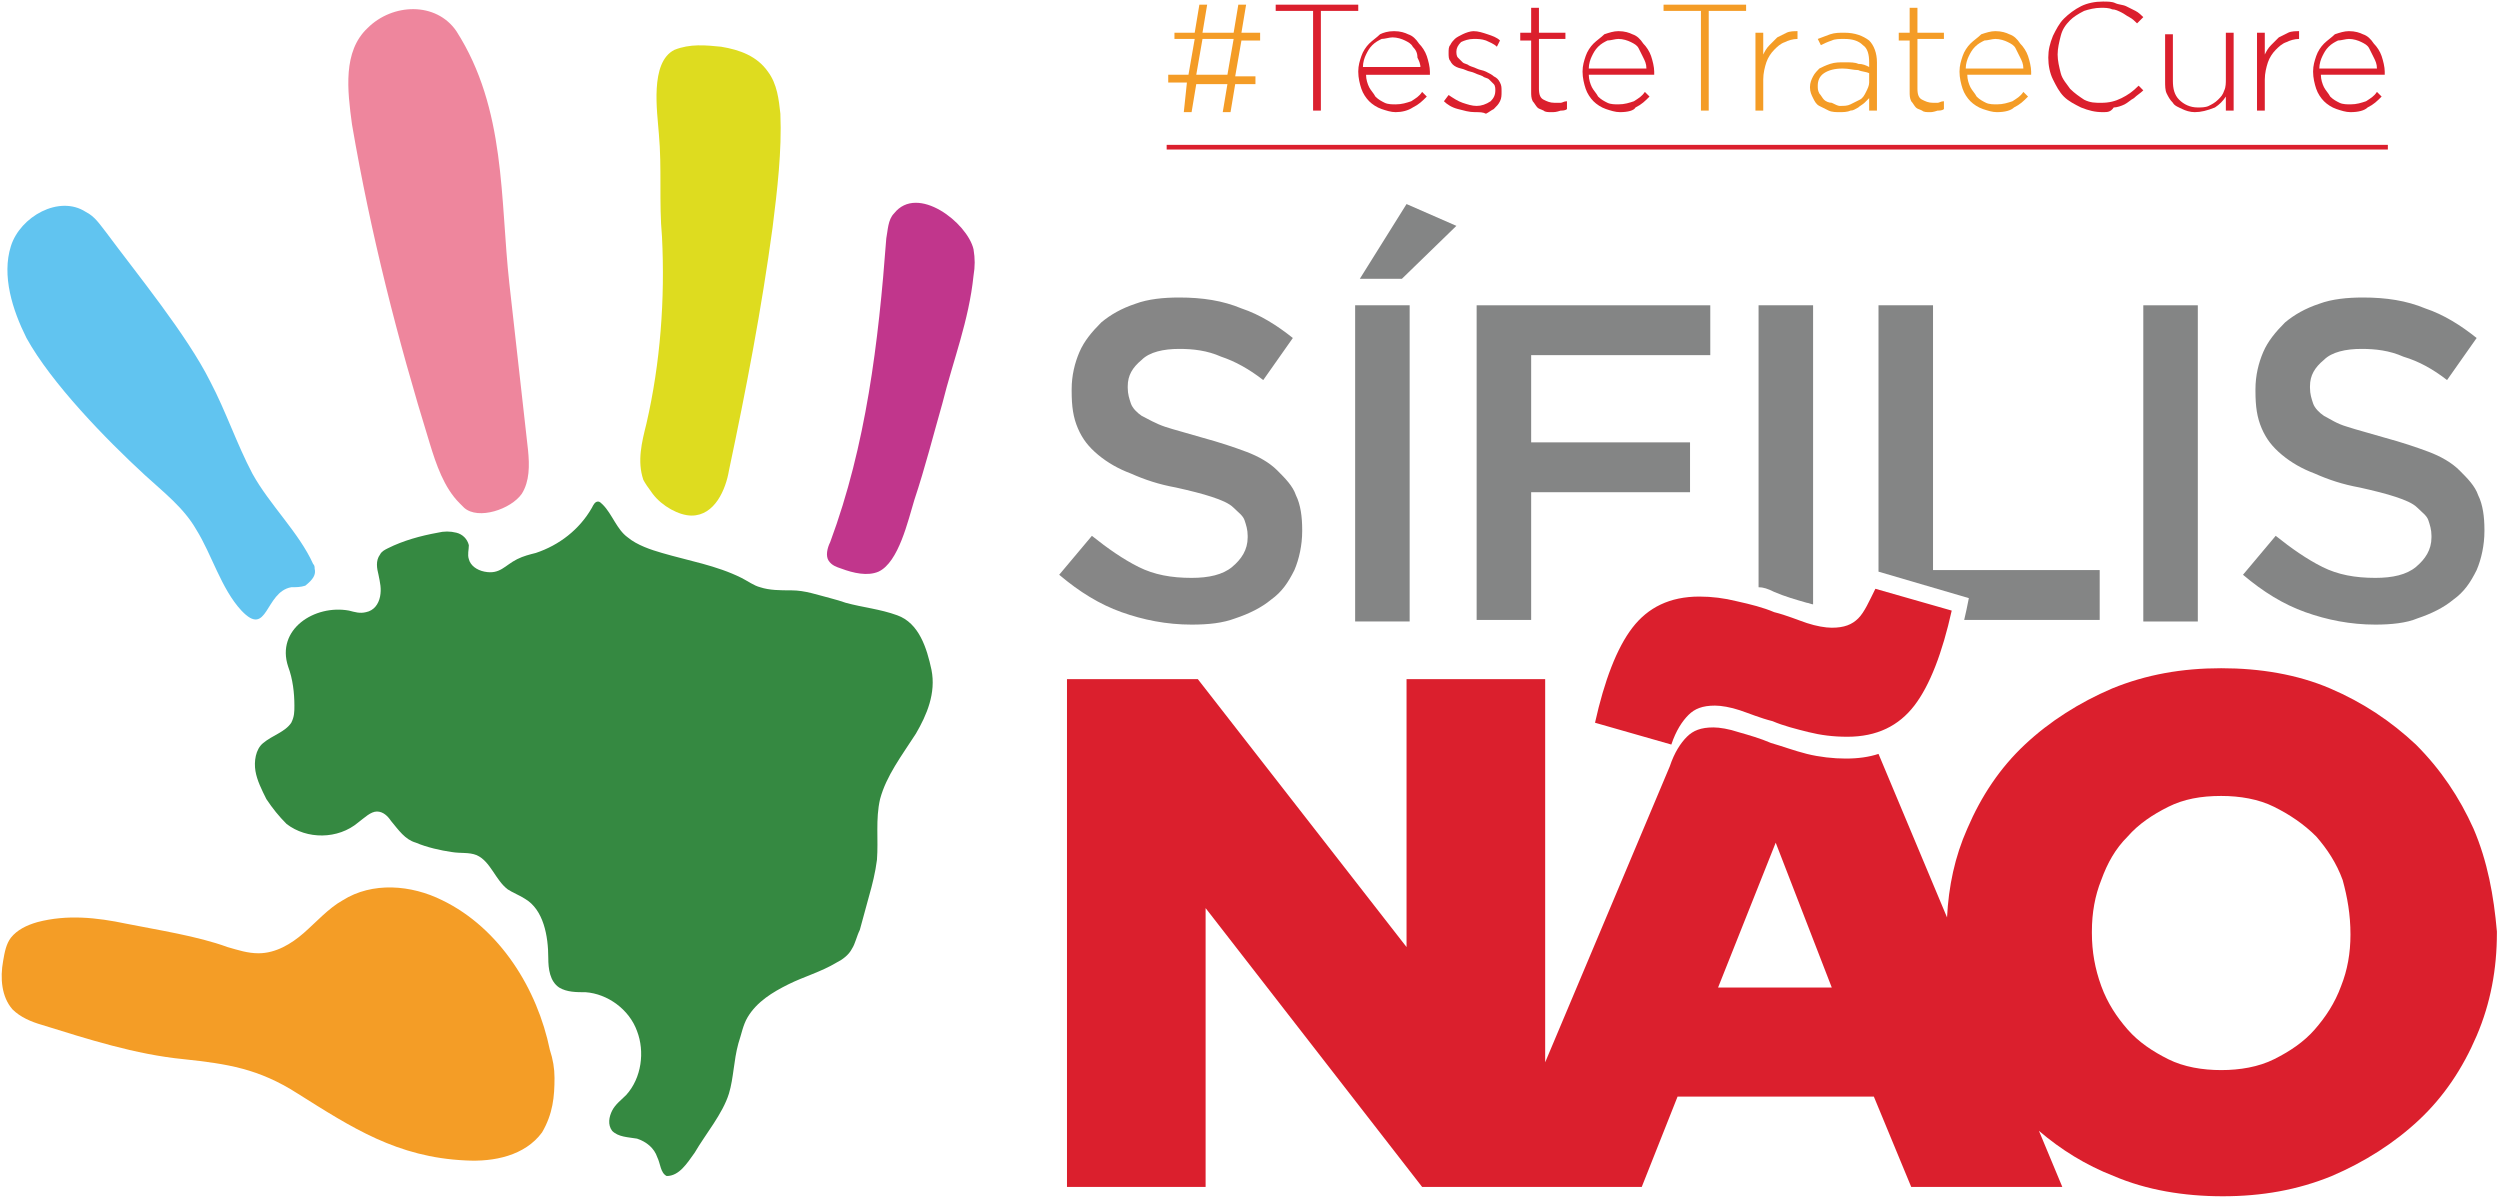 <?xml version="1.0" encoding="utf-8"?>
<!-- Generator: Adobe Illustrator 22.1.0, SVG Export Plug-In . SVG Version: 6.00 Build 0)  -->
<svg version="1.1" id="Layer_1" xmlns="http://www.w3.org/2000/svg" xmlns:xlink="http://www.w3.org/1999/xlink" x="0px" y="0px"
	 viewBox="0 0 160.5 76.9" style="enable-background:new 0 0 160.5 76.9;" xml:space="preserve">
<style type="text/css">
	.st0{fill:#F49D26;}
	.st1{fill:#61C4F0;}
	.st2{fill:#EE869D;}
	.st3{fill:#DEDC1F;}
	.st4{fill:#C1368C;}
	.st5{fill:#358941;}
	.st6{fill:#868686;}
	.st7{fill:#848585;}
	.st8{fill:#DB1F2D;}
	.st9{fill:#F49C26;}
</style>
<g>
	<path class="st0" d="M35.6,69.2c0-0.6-0.1-1.2-0.3-1.8c-0.8-3.9-3.2-7.8-6.9-9.6c-2-1-4.5-1.2-6.4,0c-0.9,0.5-1.7,1.4-2.5,2.1
		c-0.8,0.7-1.8,1.3-2.9,1.3c-0.7,0-1.3-0.2-2-0.4c-1.9-0.7-4.5-1.1-6.5-1.5c-1.9-0.4-3.8-0.6-5.7-0.1c-0.7,0.2-1.3,0.5-1.7,1
		c-0.3,0.4-0.4,0.9-0.5,1.5c-0.2,1.1-0.1,2.3,0.6,3.1c0.5,0.5,1.2,0.8,1.9,1c2.9,0.9,6,1.9,9.1,2.2c2.8,0.3,4.8,0.6,7.3,2.2
		c3.5,2.2,6.4,4.1,10.8,4.3c1.8,0.1,3.8-0.3,4.9-1.8C35.5,71.5,35.6,70.4,35.6,69.2"/>
	<path class="st1" d="M20.2,36.5c0-0.1,0-0.2-0.1-0.3c-0.9-2-2.8-3.8-3.9-5.8c-1-1.9-1.7-4-2.7-5.9c-1.5-3-4.7-6.9-6.7-9.6
		c-0.4-0.5-0.7-1-1.3-1.3c-1.7-1.1-4.2,0.3-4.8,2.2c-0.6,1.9,0.1,4.1,1,5.9c1.6,2.9,5.1,6.5,7.6,8.8c1.2,1.1,2.5,2.1,3.3,3.5
		c1,1.6,1.6,3.8,2.9,5.2c1.7,1.8,1.5-1.2,3.2-1.5c0.3,0,0.6,0,0.9-0.1C20.1,37.2,20.3,36.9,20.2,36.5"/>
	<path class="st2" d="M29.5,32.3c0.1,0.1,0.2,0.2,0.3,0.3c0.9,0.8,3,0.1,3.7-0.9c0.5-0.8,0.5-1.8,0.4-2.8c-0.4-3.6-0.8-7.1-1.2-10.7
		C32.1,12.8,32.5,7,29.3,2c-1.3-1.9-4.1-1.8-5.7-0.2c-1.6,1.5-1.3,4-1,6.2c1.2,7,2.9,13.7,5,20.5C28,29.8,28.5,31.3,29.5,32.3"/>
	<path class="st3" d="M41.9,31.7c0.6,0.8,1.7,1.4,2.5,1.4c1.5,0,2.2-1.7,2.4-2.9c1.1-5.2,2.1-10.4,2.8-15.6c0.3-2.4,0.6-4.9,0.5-7.3
		c-0.1-0.9-0.2-1.9-0.8-2.7c-0.7-1-1.8-1.4-3-1.6c-1-0.1-2-0.2-3,0.2c-1.6,0.8-1.1,4-1,5.4c0.2,2.2,0,4.4,0.2,6.6
		c0.2,4-0.1,8.1-1,12c-0.3,1.2-0.6,2.4-0.2,3.6C41.4,31,41.6,31.3,41.9,31.7"/>
	<path class="st4" d="M53.3,34.8C53.3,34.9,53.3,34.9,53.3,34.8c-0.2,0.4-0.3,0.9-0.1,1.2c0.2,0.3,0.5,0.4,0.8,0.5
		c0.8,0.3,1.7,0.5,2.4,0.2c1.3-0.6,1.9-3.3,2.3-4.6c0.7-2.1,1.2-4.1,1.8-6.2c0.7-2.8,1.7-5.3,2-8.2c0.1-0.6,0.1-1.1,0-1.7
		c-0.4-1.7-3.6-4.2-5.1-2.3c-0.4,0.4-0.4,1.1-0.5,1.6C56.4,22,55.6,28.6,53.3,34.8"/>
	<path class="st5" d="M53.3,38.4c-0.8-0.2-1.6-0.5-2.5-0.5c-0.7,0-1.4,0-2-0.2c-0.4-0.1-0.8-0.4-1.2-0.6c-1.6-0.8-3.4-1.1-5.1-1.6
		c-0.7-0.2-1.6-0.5-2.2-1c-0.7-0.5-1-1.5-1.6-2.1c-0.1-0.1-0.2-0.2-0.3-0.2c-0.2,0-0.3,0.2-0.4,0.4c-0.8,1.4-2.1,2.4-3.6,2.9
		c-0.4,0.1-0.8,0.2-1.2,0.4c-0.8,0.4-1.1,1-2.1,0.8c-0.5-0.1-0.9-0.4-1-0.8c-0.1-0.3,0-0.6,0-0.9c-0.1-0.4-0.4-0.7-0.8-0.8
		c-0.4-0.1-0.8-0.1-1.2,0c-1.1,0.2-2.2,0.5-3.2,1c-0.2,0.1-0.4,0.2-0.5,0.4c-0.3,0.4-0.2,0.9-0.1,1.3c0.1,0.5,0.2,0.9,0.1,1.4
		c-0.1,0.5-0.4,0.9-0.9,1c-0.4,0.1-0.7,0-1.1-0.1c-2.2-0.4-4.7,1.2-3.9,3.6c0.3,0.8,0.4,1.7,0.4,2.5c0,0.4,0,0.7-0.2,1.1
		c-0.4,0.6-1.2,0.8-1.8,1.3c-0.5,0.4-0.6,1.2-0.5,1.8c0.1,0.6,0.4,1.2,0.7,1.8c0.4,0.6,0.8,1.1,1.3,1.6c1.3,1,3.3,1,4.6-0.1
		c0.4-0.3,0.8-0.7,1.2-0.7c0.4,0,0.7,0.3,0.9,0.6c0.5,0.6,0.9,1.2,1.6,1.4c0.7,0.3,1.6,0.5,2.3,0.6c0.6,0.1,1.1,0,1.6,0.2
		c0.9,0.4,1.2,1.6,2,2.2c0.3,0.2,0.8,0.4,1.1,0.6c1.2,0.7,1.5,2.4,1.5,3.8c0,0.7,0.1,1.5,0.7,1.9c0.5,0.3,1.1,0.3,1.7,0.3
		c1.4,0.1,2.8,1.1,3.3,2.5c0.5,1.3,0.3,3-0.7,4.1c-0.3,0.3-0.7,0.6-0.9,1c-0.2,0.4-0.3,0.9,0,1.3c0.4,0.4,1,0.4,1.6,0.5
		c0.6,0.2,1.1,0.6,1.3,1.2c0.2,0.4,0.2,1,0.6,1.2c0.8,0,1.3-0.8,1.8-1.5c0.7-1.2,1.8-2.5,2.2-3.8c0.3-1,0.3-2.1,0.6-3.2
		c0.2-0.6,0.3-1.2,0.6-1.7c0.6-1,1.6-1.6,2.6-2.1c1-0.5,2.1-0.8,3.1-1.4c0.4-0.2,0.8-0.5,1-0.9c0.2-0.3,0.3-0.8,0.5-1.2
		c0.2-0.7,0.4-1.5,0.6-2.2c0.2-0.7,0.4-1.5,0.5-2.3c0.1-1.3-0.1-2.6,0.2-3.9c0.4-1.5,1.4-2.8,2.3-4.2c0.7-1.2,1.3-2.6,1-4.1
		c-0.3-1.4-0.8-3-2.2-3.5c-1.1-0.4-2.2-0.5-3.3-0.8C54,38.6,53.7,38.5,53.3,38.4"/>
	<path class="st6" d="M76.5,40.1c-1.6,0-3.1-0.3-4.5-0.8c-1.4-0.5-2.7-1.3-4-2.4l2.1-2.5c1,0.8,2,1.5,3,2c1,0.5,2.1,0.7,3.4,0.7
		c1.1,0,2-0.2,2.6-0.7c0.6-0.5,1-1.1,1-1.9v-0.1c0-0.4-0.1-0.7-0.2-1c-0.1-0.3-0.4-0.5-0.7-0.8c-0.3-0.3-0.8-0.5-1.4-0.7
		c-0.6-0.2-1.4-0.4-2.3-0.6c-1.1-0.2-2-0.5-2.9-0.9c-0.8-0.3-1.5-0.7-2.1-1.2c-0.6-0.5-1-1-1.3-1.7c-0.3-0.7-0.4-1.4-0.4-2.4v-0.1
		c0-0.9,0.2-1.7,0.5-2.4c0.3-0.7,0.8-1.3,1.4-1.9c0.6-0.5,1.3-0.9,2.2-1.2c0.8-0.3,1.8-0.4,2.8-0.4c1.5,0,2.8,0.2,4,0.7
		c1.2,0.4,2.3,1.1,3.3,1.9l-1.9,2.7c-0.9-0.7-1.8-1.2-2.7-1.5c-0.9-0.4-1.8-0.5-2.7-0.5c-1,0-1.9,0.2-2.4,0.7
		c-0.6,0.5-0.9,1-0.9,1.7v0.1c0,0.4,0.1,0.7,0.2,1c0.1,0.3,0.4,0.6,0.7,0.8c0.4,0.2,0.9,0.5,1.5,0.7c0.6,0.2,1.4,0.4,2.4,0.7
		c1.1,0.3,2,0.6,2.8,0.9c0.8,0.3,1.5,0.7,2,1.2c0.5,0.5,1,1,1.2,1.6c0.3,0.6,0.4,1.4,0.4,2.2v0.1c0,0.9-0.2,1.8-0.5,2.5
		c-0.4,0.8-0.8,1.4-1.5,1.9c-0.6,0.5-1.4,0.9-2.3,1.2C78.5,40,77.6,40.1,76.5,40.1"/>
	<path class="st7" d="M90.5,19.6v20.3H87V19.6H90.5z M90.3,13.1l3.2,1.4L90,17.9h-2.7L90.3,13.1z"/>
	<polygon class="st7" points="94.8,19.6 109.8,19.6 109.8,22.8 98.3,22.8 98.3,28.4 108.5,28.4 108.5,31.6 98.3,31.6 98.3,39.8 
		94.8,39.8 	"/>
	<rect x="137.6" y="19.6" class="st7" width="3.5" height="20.3"/>
	<path class="st7" d="M152.5,40.1c-1.6,0-3.1-0.3-4.5-0.8c-1.4-0.5-2.7-1.3-4-2.4l2.1-2.5c1,0.8,2,1.5,3,2c1,0.5,2.1,0.7,3.4,0.7
		c1.1,0,2-0.2,2.6-0.7c0.6-0.5,1-1.1,1-1.9v-0.1c0-0.4-0.1-0.7-0.2-1c-0.1-0.3-0.4-0.5-0.7-0.8c-0.3-0.3-0.8-0.5-1.4-0.7
		c-0.6-0.2-1.4-0.4-2.3-0.6c-1.1-0.2-2-0.5-2.9-0.9c-0.8-0.3-1.5-0.7-2.1-1.2c-0.6-0.5-1-1-1.3-1.7c-0.3-0.7-0.4-1.4-0.4-2.4v-0.1
		c0-0.9,0.2-1.7,0.5-2.4c0.3-0.7,0.8-1.3,1.4-1.9c0.6-0.5,1.3-0.9,2.2-1.2c0.8-0.3,1.8-0.4,2.8-0.4c1.5,0,2.8,0.2,4,0.7
		c1.2,0.4,2.3,1.1,3.3,1.9l-1.9,2.7c-0.9-0.7-1.8-1.2-2.8-1.5c-0.9-0.4-1.8-0.5-2.7-0.5c-1,0-1.9,0.2-2.4,0.7
		c-0.6,0.5-0.9,1-0.9,1.7v0.1c0,0.4,0.1,0.7,0.2,1c0.1,0.3,0.4,0.6,0.7,0.8c0.4,0.2,0.8,0.5,1.5,0.7c0.6,0.2,1.4,0.4,2.4,0.7
		c1.1,0.3,2,0.6,2.8,0.9c0.8,0.3,1.5,0.7,2,1.2c0.5,0.5,1,1,1.2,1.6c0.3,0.6,0.4,1.4,0.4,2.2v0.1c0,0.9-0.2,1.8-0.5,2.5
		c-0.4,0.8-0.8,1.4-1.5,1.9c-0.6,0.5-1.4,0.9-2.3,1.2C154.5,40,153.5,40.1,152.5,40.1"/>
	<path class="st7" d="M124.1,36.6v-17h-3.5v17.1l5.8,1.7c-0.1,0.5-0.2,1-0.3,1.4h8.7v-3.2H124.1z"/>
	<path class="st7" d="M113.9,38c0.7,0.3,1.4,0.5,2.1,0.7c0.1,0,0.3,0.1,0.4,0.1V19.6h-3.5v18.1C113.2,37.7,113.5,37.8,113.9,38"/>
	<g>
		<path class="st8" d="M158.8,53.2c-0.9-2-2.1-3.8-3.7-5.4c-1.6-1.5-3.4-2.7-5.5-3.6c-2.1-0.9-4.5-1.3-7-1.3c-2.5,0-4.8,0.4-7,1.3
			c-2.1,0.9-4,2.1-5.6,3.6c-1.6,1.5-2.8,3.3-3.7,5.4c-0.8,1.8-1.2,3.7-1.3,5.7l-4.4-10.5c-0.6,0.2-1.3,0.3-2.1,0.3
			c-0.8,0-1.7-0.1-2.5-0.3c-0.8-0.2-1.6-0.5-2.3-0.7c-0.7-0.3-1.4-0.5-2.1-0.7c-0.6-0.2-1.2-0.3-1.6-0.3c-0.8,0-1.3,0.2-1.7,0.6
			c-0.4,0.4-0.8,1-1.1,1.9l-8,19V43.6h-8.9v17.2L76.9,43.6h-8.4v32.6h8.9V58.3l13.9,17.9h4.6l0,0h9.5l2.3-5.8h12.6l2.4,5.8h9.7
			l-1.5-3.6c1.4,1.2,3,2.2,4.8,2.9c2.1,0.9,4.5,1.3,7,1.3c2.5,0,4.8-0.4,7-1.3c2.1-0.9,4-2.1,5.6-3.6c1.6-1.5,2.8-3.3,3.7-5.4
			c0.9-2.1,1.3-4.3,1.3-6.6v-0.1C160.1,57.5,159.7,55.3,158.8,53.2z M110.3,63.4l3.7-9.3l3.6,9.3H110.3z M150.9,60
			c0,1.2-0.2,2.3-0.6,3.3c-0.4,1.1-1,2-1.7,2.8c-0.7,0.8-1.6,1.4-2.6,1.9c-1,0.5-2.2,0.7-3.4,0.7c-1.2,0-2.4-0.2-3.4-0.7
			c-1-0.5-1.9-1.1-2.6-1.9c-0.7-0.8-1.3-1.7-1.7-2.8c-0.4-1.1-0.6-2.2-0.6-3.4v-0.1c0-1.2,0.2-2.3,0.6-3.3c0.4-1.1,0.9-2,1.7-2.8
			c0.7-0.8,1.6-1.4,2.6-1.9c1-0.5,2.1-0.7,3.4-0.7c1.2,0,2.4,0.2,3.4,0.7c1,0.5,1.9,1.1,2.7,1.9c0.7,0.8,1.3,1.7,1.7,2.8
			C150.7,57.6,150.9,58.7,150.9,60L150.9,60z"/>
		<path class="st8" d="M108.4,45.9c0.4-0.4,0.9-0.6,1.7-0.6c0.4,0,1,0.1,1.6,0.3c0.6,0.2,1.3,0.5,2.1,0.7c0.7,0.3,1.5,0.5,2.3,0.7
			c0.8,0.2,1.6,0.3,2.5,0.3c1.9,0,3.3-0.7,4.3-2c1-1.3,1.8-3.4,2.4-6.1l-4.9-1.4c-0.4,0.8-0.7,1.5-1.1,1.9c-0.4,0.4-0.9,0.6-1.7,0.6
			c-0.4,0-1-0.1-1.6-0.3c-0.6-0.2-1.3-0.5-2.1-0.7c-0.7-0.3-1.5-0.5-2.4-0.7c-0.8-0.2-1.6-0.3-2.4-0.3c-1.9,0-3.3,0.7-4.3,2
			c-1,1.3-1.8,3.4-2.4,6.1l4.9,1.4C107.6,46.9,108,46.3,108.4,45.9z"/>
	</g>
	<path class="st9" d="M76.2,5.3h-1.2V4.8h1.3l0.4-2.3h-1.3V2.1h1.3l0.3-1.8h0.5l-0.3,1.8h2l0.3-1.8H80l-0.3,1.8h1.2v0.5h-1.2
		l-0.4,2.3h1.3v0.5h-1.3l-0.3,1.8h-0.5l0.3-1.8h-2l-0.3,1.8h-0.5L76.2,5.3z M78.8,4.8l0.4-2.3h-2l-0.4,2.3H78.8z"/>
	<polygon class="st8" points="84.3,0.7 81.9,0.7 81.9,0.3 87.2,0.3 87.2,0.7 84.8,0.7 84.8,7.1 84.3,7.1 	"/>
	<path class="st8" d="M89.6,7.2c-0.3,0-0.6-0.1-0.9-0.2c-0.3-0.1-0.6-0.3-0.8-0.5c-0.2-0.2-0.4-0.5-0.5-0.8
		c-0.1-0.3-0.2-0.7-0.2-1.1v0c0-0.4,0.1-0.7,0.2-1c0.1-0.3,0.3-0.6,0.5-0.8c0.2-0.2,0.5-0.4,0.7-0.6C88.8,2.1,89.1,2,89.5,2
		c0.4,0,0.7,0.1,0.9,0.2c0.3,0.1,0.5,0.3,0.7,0.6c0.2,0.2,0.4,0.5,0.5,0.8c0.1,0.3,0.2,0.7,0.2,1v0.1c0,0,0,0.1,0,0.1h-4.1
		c0,0.3,0.1,0.6,0.2,0.8c0.1,0.2,0.3,0.4,0.4,0.6c0.2,0.2,0.4,0.3,0.6,0.4c0.2,0.1,0.5,0.1,0.7,0.1c0.4,0,0.7-0.1,1-0.2
		c0.3-0.2,0.5-0.3,0.7-0.6l0.3,0.3c-0.3,0.3-0.5,0.5-0.9,0.7C90.4,7.1,90,7.2,89.6,7.2 M91.2,4.4c0-0.3-0.1-0.5-0.2-0.7
		C91,3.4,90.9,3.2,90.7,3c-0.1-0.2-0.3-0.3-0.5-0.4c-0.2-0.1-0.5-0.2-0.8-0.2c-0.2,0-0.5,0.1-0.7,0.1c-0.2,0.1-0.4,0.2-0.6,0.4
		c-0.2,0.2-0.3,0.4-0.4,0.6c-0.1,0.2-0.2,0.5-0.2,0.8H91.2z"/>
	<path class="st8" d="M94.7,7.2c-0.4,0-0.7-0.1-1.1-0.2c-0.4-0.1-0.7-0.3-0.9-0.5L93,6.1c0.3,0.2,0.6,0.4,0.9,0.5
		c0.3,0.1,0.6,0.2,0.9,0.2c0.3,0,0.6-0.1,0.9-0.3C95.9,6.3,96,6.1,96,5.8v0c0-0.1,0-0.3-0.1-0.4c-0.1-0.1-0.2-0.2-0.3-0.3
		c-0.1-0.1-0.3-0.1-0.4-0.2c-0.2-0.1-0.3-0.1-0.5-0.2c-0.2-0.1-0.4-0.1-0.6-0.2c-0.2-0.1-0.4-0.1-0.6-0.2c-0.2-0.1-0.3-0.2-0.4-0.4
		C93,3.8,93,3.6,93,3.4v0c0-0.2,0-0.4,0.1-0.5c0.1-0.2,0.2-0.3,0.3-0.4c0.1-0.1,0.3-0.2,0.5-0.3C94.1,2.1,94.4,2,94.6,2
		c0.3,0,0.6,0.1,0.9,0.2c0.3,0.1,0.6,0.2,0.8,0.4L96.1,3c-0.2-0.2-0.5-0.3-0.7-0.4c-0.3-0.1-0.5-0.1-0.8-0.1c-0.3,0-0.6,0.1-0.8,0.2
		c-0.2,0.2-0.3,0.4-0.3,0.6v0c0,0.1,0,0.3,0.1,0.4c0.1,0.1,0.2,0.2,0.3,0.3c0.1,0.1,0.3,0.1,0.4,0.2c0.2,0.1,0.3,0.1,0.5,0.2
		c0.2,0.1,0.4,0.1,0.6,0.2c0.2,0.1,0.4,0.2,0.5,0.3c0.2,0.1,0.3,0.2,0.4,0.4c0.1,0.2,0.1,0.3,0.1,0.6v0c0,0.2,0,0.4-0.1,0.6
		c-0.1,0.2-0.2,0.3-0.4,0.5c-0.2,0.1-0.3,0.2-0.5,0.3C95.2,7.2,95,7.2,94.7,7.2"/>
	<path class="st8" d="M99.6,7.2c-0.2,0-0.4,0-0.5-0.1c-0.2-0.1-0.3-0.1-0.4-0.2c-0.1-0.1-0.2-0.3-0.3-0.4c-0.1-0.2-0.1-0.4-0.1-0.6
		V2.6h-0.7V2.1h0.7V0.5h0.5v1.6h1.7v0.4h-1.7v3.2c0,0.4,0.1,0.6,0.3,0.7c0.2,0.1,0.4,0.2,0.7,0.2c0.1,0,0.2,0,0.4,0
		c0.1,0,0.2-0.1,0.4-0.1V7c-0.1,0.1-0.3,0.1-0.4,0.1C99.9,7.2,99.8,7.2,99.6,7.2"/>
	<path class="st8" d="M104,7.2c-0.3,0-0.6-0.1-0.9-0.2c-0.3-0.1-0.6-0.3-0.8-0.5c-0.2-0.2-0.4-0.5-0.5-0.8c-0.1-0.3-0.2-0.7-0.2-1.1
		v0c0-0.4,0.1-0.7,0.2-1c0.1-0.3,0.3-0.6,0.5-0.8c0.2-0.2,0.5-0.4,0.7-0.6c0.3-0.1,0.6-0.2,0.9-0.2c0.4,0,0.7,0.1,0.9,0.2
		c0.3,0.1,0.5,0.3,0.7,0.6c0.2,0.2,0.4,0.5,0.5,0.8c0.1,0.3,0.2,0.7,0.2,1v0.1c0,0,0,0.1,0,0.1H102c0,0.3,0.1,0.6,0.2,0.8
		c0.1,0.2,0.3,0.4,0.4,0.6c0.2,0.2,0.4,0.3,0.6,0.4c0.2,0.1,0.5,0.1,0.7,0.1c0.4,0,0.7-0.1,1-0.2c0.3-0.2,0.5-0.3,0.7-0.6l0.3,0.3
		c-0.3,0.3-0.5,0.5-0.9,0.7C104.9,7.1,104.5,7.2,104,7.2 M105.7,4.4c0-0.3-0.1-0.5-0.2-0.7c-0.1-0.2-0.2-0.4-0.3-0.6
		c-0.1-0.2-0.3-0.3-0.5-0.4c-0.2-0.1-0.5-0.2-0.8-0.2c-0.2,0-0.5,0.1-0.7,0.1c-0.2,0.1-0.4,0.2-0.6,0.4c-0.2,0.2-0.3,0.4-0.4,0.6
		c-0.1,0.2-0.2,0.5-0.2,0.8H105.7z"/>
	<polygon class="st9" points="109.2,0.7 106.8,0.7 106.8,0.3 112.1,0.3 112.1,0.7 109.7,0.7 109.7,7.1 109.2,7.1 	"/>
	<path class="st9" d="M112.7,2.1h0.5v1.4c0.1-0.2,0.2-0.4,0.4-0.6c0.2-0.2,0.3-0.3,0.5-0.5c0.2-0.1,0.4-0.2,0.6-0.3
		c0.2-0.1,0.5-0.1,0.7-0.1v0.5h0c-0.3,0-0.6,0.1-0.8,0.2c-0.3,0.1-0.5,0.3-0.7,0.5c-0.2,0.2-0.4,0.5-0.5,0.8
		c-0.1,0.3-0.2,0.7-0.2,1.1v2h-0.5V2.1z"/>
	<path class="st9" d="M118.1,7.2c-0.2,0-0.5,0-0.7-0.1c-0.2-0.1-0.4-0.2-0.6-0.3c-0.2-0.1-0.3-0.3-0.4-0.5c-0.1-0.2-0.2-0.4-0.2-0.7
		v0c0-0.3,0.1-0.5,0.2-0.7c0.1-0.2,0.3-0.4,0.4-0.5c0.2-0.1,0.4-0.2,0.7-0.3c0.3-0.1,0.6-0.1,0.9-0.1c0.4,0,0.7,0,0.9,0.1
		c0.3,0,0.5,0.1,0.7,0.2V4c0-0.5-0.1-0.9-0.4-1.1c-0.3-0.3-0.7-0.4-1.2-0.4c-0.3,0-0.6,0-0.8,0.1c-0.3,0.1-0.5,0.2-0.7,0.3l-0.2-0.4
		c0.3-0.1,0.5-0.2,0.8-0.3c0.3-0.1,0.6-0.1,0.9-0.1c0.7,0,1.2,0.2,1.6,0.5c0.3,0.3,0.5,0.8,0.5,1.4v3.1H120V6.3
		c-0.1,0.1-0.2,0.2-0.3,0.3c-0.1,0.1-0.3,0.2-0.4,0.3c-0.2,0.1-0.3,0.2-0.5,0.2C118.6,7.2,118.3,7.2,118.1,7.2 M118.1,6.8
		c0.3,0,0.5,0,0.7-0.1c0.2-0.1,0.4-0.2,0.6-0.3c0.2-0.1,0.3-0.3,0.4-0.5c0.1-0.2,0.2-0.4,0.2-0.6V4.7c-0.2-0.1-0.5-0.1-0.7-0.2
		c-0.3,0-0.6-0.1-1-0.1c-0.5,0-0.9,0.1-1.2,0.3c-0.3,0.2-0.4,0.5-0.4,0.8v0c0,0.2,0,0.3,0.1,0.5c0.1,0.1,0.2,0.3,0.3,0.4
		c0.1,0.1,0.3,0.2,0.5,0.2C117.8,6.7,118,6.8,118.1,6.8"/>
	<path class="st9" d="M123.9,7.2c-0.2,0-0.4,0-0.5-0.1c-0.2-0.1-0.3-0.1-0.4-0.2c-0.1-0.1-0.2-0.3-0.3-0.4c-0.1-0.2-0.1-0.4-0.1-0.6
		V2.6h-0.7V2.1h0.7V0.5h0.5v1.6h1.7v0.4h-1.7v3.2c0,0.4,0.1,0.6,0.3,0.7c0.2,0.1,0.4,0.2,0.7,0.2c0.1,0,0.2,0,0.3,0
		c0.1,0,0.2-0.1,0.4-0.1V7c-0.1,0.1-0.3,0.1-0.4,0.1C124.1,7.2,124,7.2,123.9,7.2"/>
	<path class="st9" d="M128.2,7.2c-0.3,0-0.6-0.1-0.9-0.2c-0.3-0.1-0.6-0.3-0.8-0.5c-0.2-0.2-0.4-0.5-0.5-0.8
		c-0.1-0.3-0.2-0.7-0.2-1.1v0c0-0.4,0.1-0.7,0.2-1c0.1-0.3,0.3-0.6,0.5-0.8c0.2-0.2,0.5-0.4,0.7-0.6c0.3-0.1,0.6-0.2,0.9-0.2
		c0.4,0,0.7,0.1,0.9,0.2c0.3,0.1,0.5,0.3,0.7,0.6c0.2,0.2,0.4,0.5,0.5,0.8c0.1,0.3,0.2,0.7,0.2,1v0.1c0,0,0,0.1,0,0.1h-4.1
		c0,0.3,0.1,0.6,0.2,0.8c0.1,0.2,0.3,0.4,0.4,0.6c0.2,0.2,0.4,0.3,0.6,0.4c0.2,0.1,0.5,0.1,0.7,0.1c0.4,0,0.7-0.1,1-0.2
		c0.3-0.2,0.5-0.3,0.7-0.6l0.3,0.3c-0.3,0.3-0.5,0.5-0.9,0.7C129.1,7.1,128.7,7.2,128.2,7.2 M129.9,4.4c0-0.3-0.1-0.5-0.2-0.7
		c-0.1-0.2-0.2-0.4-0.3-0.6c-0.1-0.2-0.3-0.3-0.5-0.4c-0.2-0.1-0.5-0.2-0.8-0.2c-0.2,0-0.5,0.1-0.7,0.1c-0.2,0.1-0.4,0.2-0.6,0.4
		c-0.2,0.2-0.3,0.4-0.4,0.6c-0.1,0.2-0.2,0.5-0.2,0.8H129.9z"/>
	<path class="st8" d="M135,7.2c-0.5,0-0.9-0.1-1.4-0.3c-0.4-0.2-0.8-0.4-1.1-0.7c-0.3-0.3-0.5-0.7-0.7-1.1c-0.2-0.4-0.3-0.9-0.3-1.4
		v0c0-0.5,0.1-0.9,0.3-1.4c0.2-0.4,0.4-0.8,0.7-1.1c0.3-0.3,0.7-0.6,1.1-0.8c0.4-0.2,0.9-0.3,1.4-0.3c0.3,0,0.6,0,0.8,0.1
		c0.2,0.1,0.5,0.1,0.7,0.2c0.2,0.1,0.4,0.2,0.6,0.3c0.2,0.1,0.4,0.3,0.5,0.4l-0.4,0.4c-0.1-0.1-0.3-0.3-0.5-0.4
		c-0.2-0.1-0.3-0.2-0.5-0.3c-0.2-0.1-0.4-0.2-0.6-0.2c-0.2-0.1-0.5-0.1-0.7-0.1c-0.4,0-0.8,0.1-1.1,0.2c-0.4,0.2-0.7,0.4-0.9,0.6
		c-0.3,0.3-0.5,0.6-0.6,1c-0.1,0.4-0.2,0.8-0.2,1.2v0c0,0.4,0.1,0.8,0.2,1.2c0.1,0.4,0.4,0.7,0.6,1c0.3,0.3,0.6,0.5,0.9,0.7
		c0.4,0.2,0.7,0.2,1.1,0.2c0.5,0,0.9-0.1,1.3-0.3c0.4-0.2,0.7-0.4,1.1-0.8l0.3,0.3c-0.2,0.2-0.4,0.3-0.6,0.5
		c-0.2,0.1-0.4,0.3-0.6,0.4c-0.2,0.1-0.5,0.2-0.7,0.2C135.5,7.2,135.3,7.2,135,7.2"/>
	<path class="st8" d="M140.9,7.2c-0.3,0-0.6-0.1-0.8-0.2c-0.2-0.1-0.5-0.2-0.6-0.4c-0.2-0.2-0.3-0.4-0.4-0.6
		c-0.1-0.2-0.1-0.5-0.1-0.8v-3h0.5v3c0,0.5,0.1,0.9,0.4,1.2c0.3,0.3,0.7,0.5,1.2,0.5c0.2,0,0.5,0,0.7-0.1c0.2-0.1,0.4-0.2,0.6-0.4
		c0.2-0.2,0.3-0.3,0.4-0.6c0.1-0.2,0.1-0.5,0.1-0.7V2.1h0.5v5h-0.5V6.2c-0.2,0.3-0.4,0.5-0.7,0.7C141.7,7.1,141.3,7.2,140.9,7.2"/>
	<path class="st8" d="M144.9,2.1h0.5v1.4c0.1-0.2,0.2-0.4,0.4-0.6c0.2-0.2,0.3-0.3,0.5-0.5c0.2-0.1,0.4-0.2,0.6-0.3
		c0.2-0.1,0.5-0.1,0.7-0.1v0.5h0c-0.3,0-0.6,0.1-0.8,0.2c-0.3,0.1-0.5,0.3-0.7,0.5c-0.2,0.2-0.4,0.5-0.5,0.8
		c-0.1,0.3-0.2,0.7-0.2,1.1v2h-0.5V2.1z"/>
	<path class="st8" d="M150.9,7.2c-0.3,0-0.6-0.1-0.9-0.2c-0.3-0.1-0.6-0.3-0.8-0.5c-0.2-0.2-0.4-0.5-0.5-0.8
		c-0.1-0.3-0.2-0.7-0.2-1.1v0c0-0.4,0.1-0.7,0.2-1c0.1-0.3,0.3-0.6,0.5-0.8c0.2-0.2,0.5-0.4,0.7-0.6c0.3-0.1,0.6-0.2,0.9-0.2
		c0.4,0,0.7,0.1,0.9,0.2c0.3,0.1,0.5,0.3,0.7,0.6c0.2,0.2,0.4,0.5,0.5,0.8c0.1,0.3,0.2,0.7,0.2,1v0.1c0,0,0,0.1,0,0.1H149
		c0,0.3,0.1,0.6,0.2,0.8c0.1,0.2,0.3,0.4,0.4,0.6c0.2,0.2,0.4,0.3,0.6,0.4c0.2,0.1,0.5,0.1,0.7,0.1c0.4,0,0.7-0.1,1-0.2
		c0.3-0.2,0.5-0.3,0.7-0.6l0.3,0.3c-0.3,0.3-0.5,0.5-0.9,0.7C151.8,7.1,151.4,7.2,150.9,7.2 M152.6,4.4c0-0.3-0.1-0.5-0.2-0.7
		c-0.1-0.2-0.2-0.4-0.3-0.6c-0.1-0.2-0.3-0.3-0.5-0.4c-0.2-0.1-0.5-0.2-0.8-0.2c-0.2,0-0.5,0.1-0.7,0.1c-0.2,0.1-0.4,0.2-0.6,0.4
		c-0.2,0.2-0.3,0.4-0.4,0.6c-0.1,0.2-0.2,0.5-0.2,0.8H152.6z"/>
	<rect x="74.9" y="9.3" class="st8" width="78.4" height="0.3"/>
</g>
</svg>
